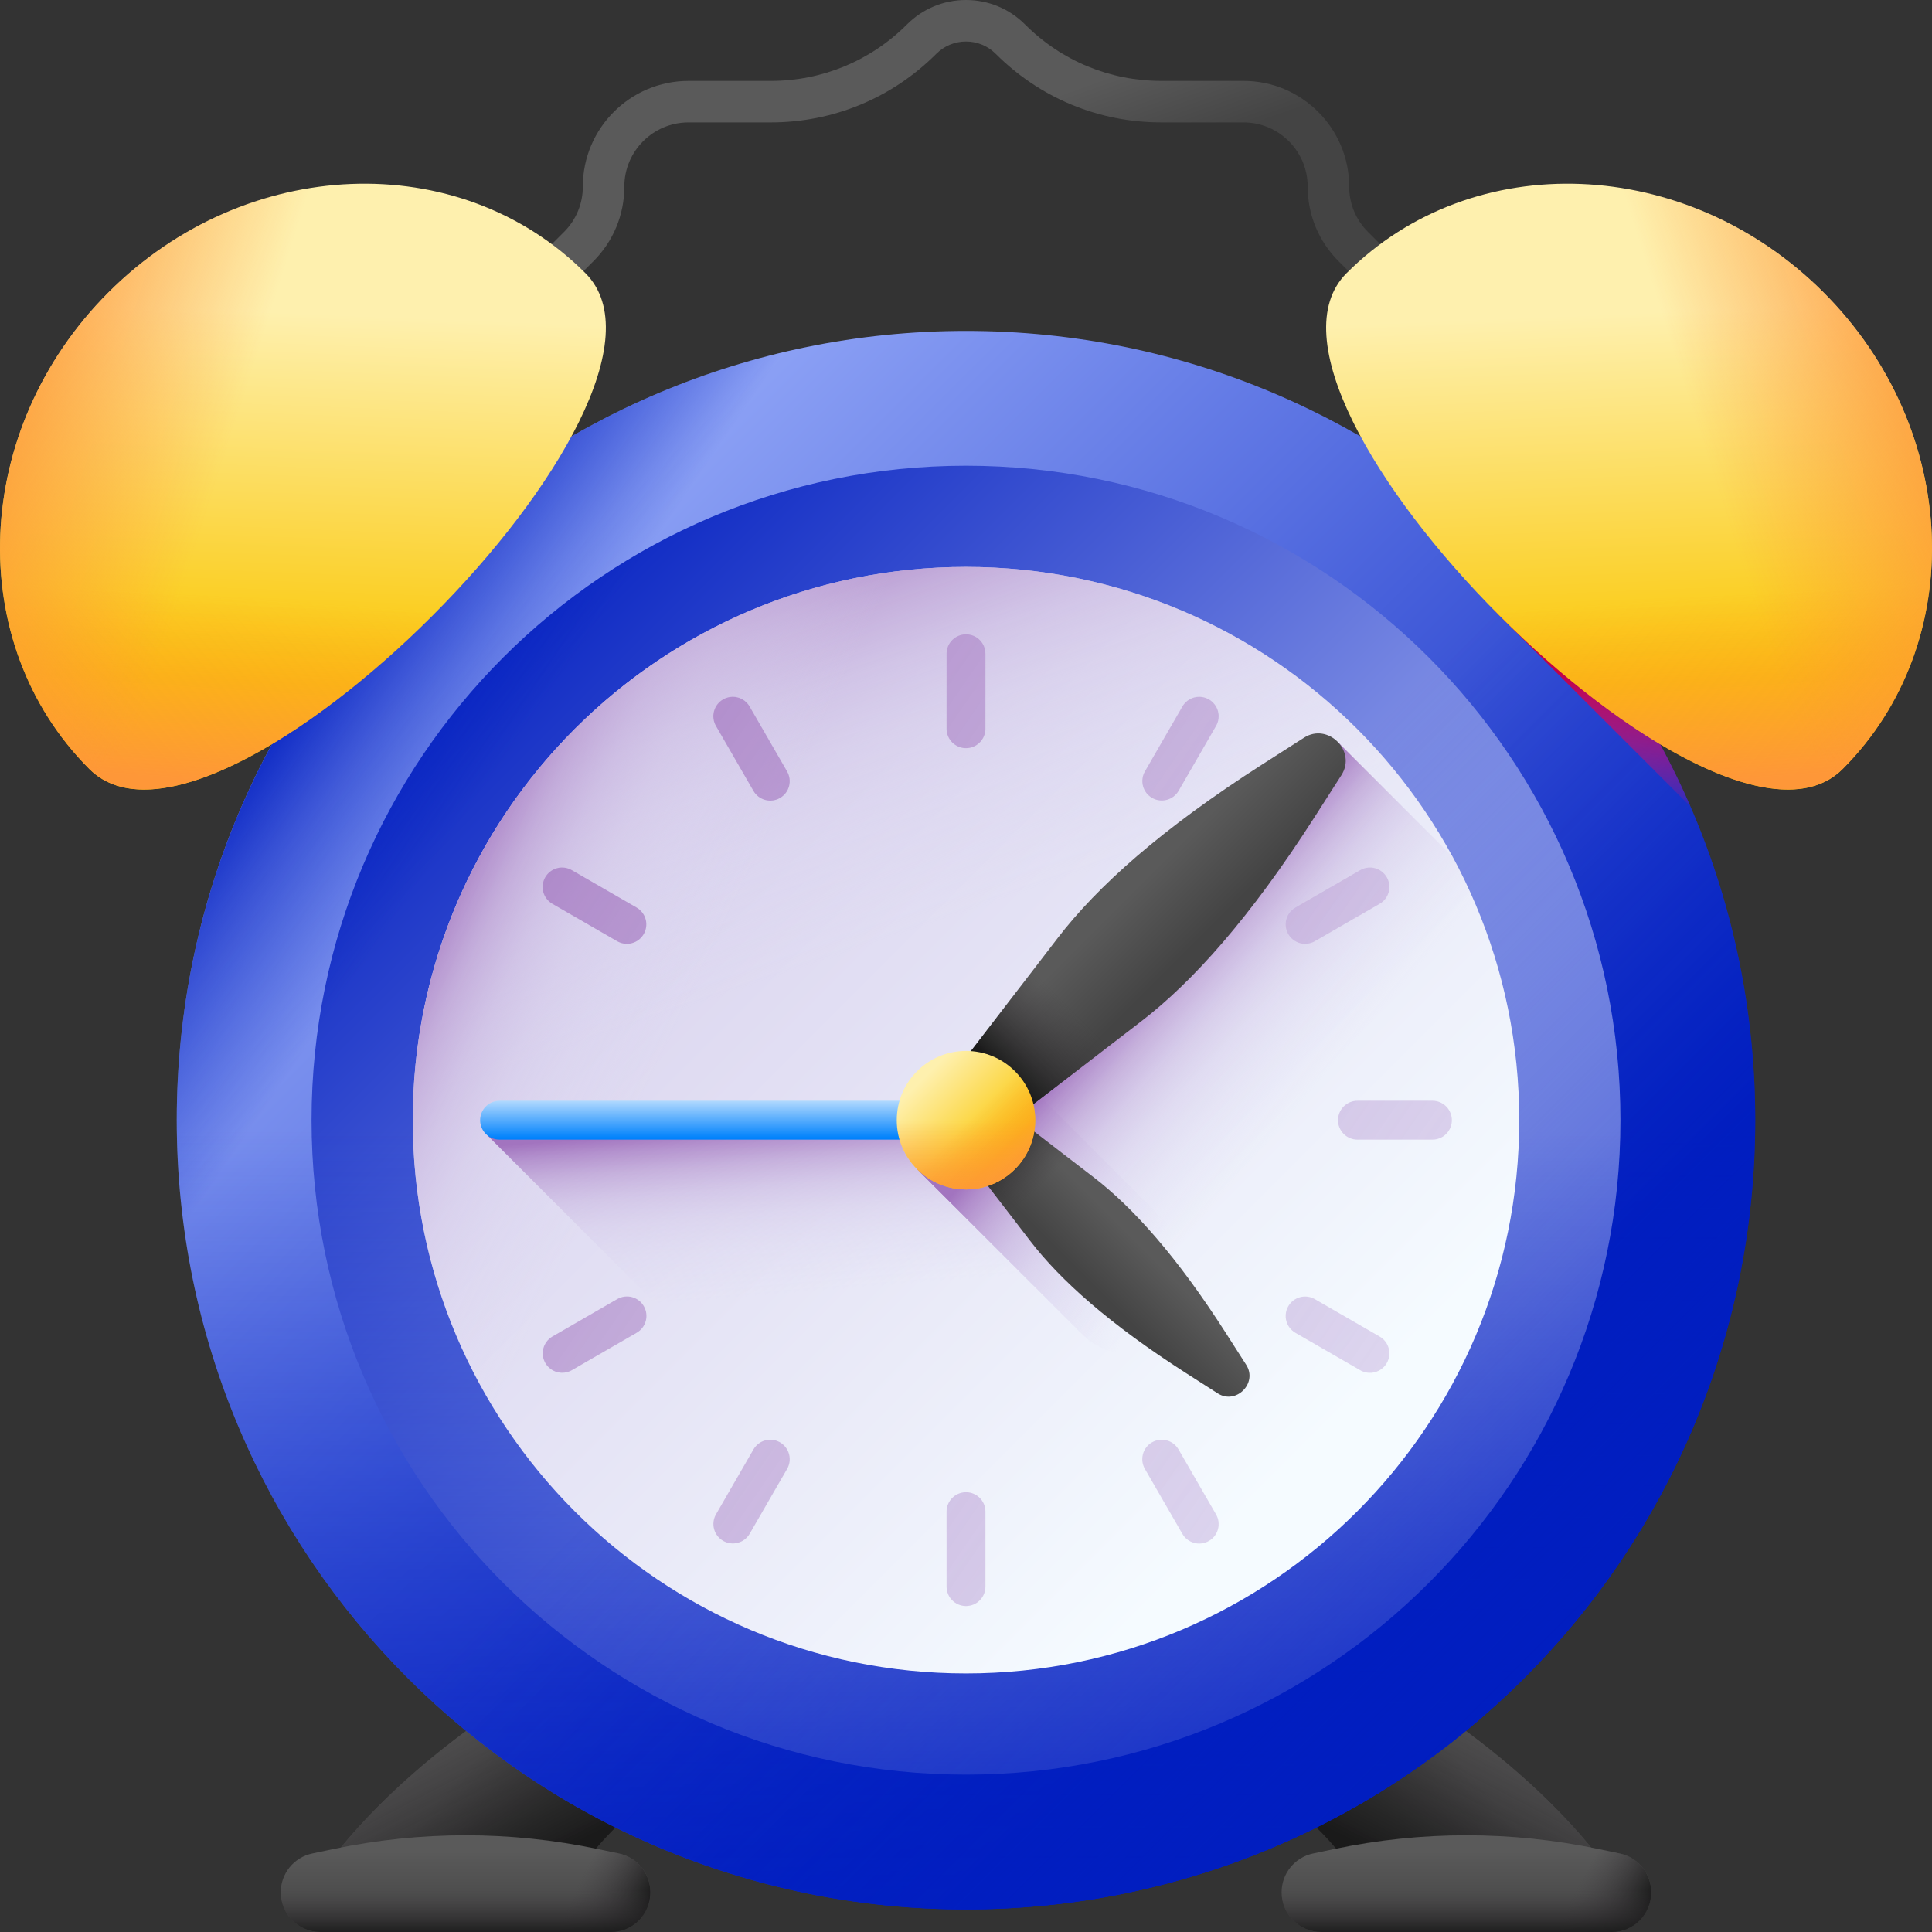<svg width="512" height="512" viewBox="0 0 512 512" fill="none" xmlns="http://www.w3.org/2000/svg">
<rect x="0" y="0" width="512" height="512" fill="#333333" stroke="none"/>
<g clip-path="url(#clip0_1307_5766)">
<path d="M214.405 455.19H128.419C112.71 466.225 99.096 478.515 88.848 491.462C87.784 492.808 86.746 494.174 85.737 495.561H153.712C154.645 494.152 155.638 492.785 156.69 491.462C169.338 475.481 192.104 461.679 214.405 455.19Z" fill="url(#paint0_linear_1307_5766)"/>
<path d="M214.405 455.19H128.419C112.71 466.225 99.096 478.515 88.848 491.462C87.784 492.808 86.746 494.174 85.737 495.561H153.712C154.645 494.152 155.638 492.785 156.69 491.462C169.338 475.481 192.104 461.679 214.405 455.19Z" fill="url(#paint1_linear_1307_5766)"/>
<path d="M161.849 512H84.914C79.108 512 74.401 507.293 74.401 501.487C74.401 496.516 77.882 492.225 82.746 491.2L88.288 490.032C111.43 485.154 135.334 485.154 158.476 490.032L164.018 491.2C166.378 491.697 168.495 492.991 170.014 494.863C171.534 496.736 172.363 499.075 172.363 501.487C172.363 507.293 167.656 512 161.849 512Z" fill="url(#paint2_linear_1307_5766)"/>
<path d="M161.849 512C167.655 512 172.362 507.293 172.362 501.487C172.362 496.516 168.881 492.225 164.017 491.2L158.475 490.032C146.935 487.6 135.174 486.374 123.381 486.374V512.001L161.849 512Z" fill="url(#paint3_linear_1307_5766)"/>
<path d="M74.401 501.487C74.401 507.293 79.108 512 84.914 512H161.849C167.655 512 172.362 507.293 172.362 501.487C172.362 498.465 171.07 495.7 168.969 493.762H77.794C76.725 494.744 75.871 495.939 75.287 497.268C74.703 498.598 74.401 500.034 74.401 501.487Z" fill="url(#paint4_linear_1307_5766)"/>
<path d="M355.31 491.462C356.362 492.785 357.356 494.152 358.288 495.561H426.263C425.254 494.174 424.216 492.808 423.152 491.462C412.905 478.514 399.291 466.225 383.581 455.19H297.595C319.896 461.679 342.662 475.481 355.31 491.462Z" fill="url(#paint5_linear_1307_5766)"/>
<path d="M355.31 491.462C356.362 492.785 357.356 494.152 358.288 495.561H426.263C425.254 494.174 424.216 492.808 423.152 491.462C412.905 478.514 399.291 466.225 383.581 455.19H297.595C319.896 461.679 342.662 475.481 355.31 491.462Z" fill="url(#paint6_linear_1307_5766)"/>
<path d="M427.086 512H350.151C344.345 512 339.638 507.293 339.638 501.487C339.638 496.516 343.119 492.225 347.983 491.2L353.525 490.032C376.667 485.154 400.571 485.154 423.713 490.032L429.255 491.2C431.799 491.736 434.054 493.195 435.584 495.296C437.115 497.398 437.813 499.991 437.543 502.577C437.274 505.162 436.055 507.556 434.124 509.297C432.193 511.037 429.686 512 427.086 512Z" fill="url(#paint7_linear_1307_5766)"/>
<path d="M427.086 512C432.892 512 437.599 507.293 437.599 501.487C437.599 496.516 434.118 492.225 429.254 491.2L423.712 490.032C412.172 487.6 400.411 486.374 388.618 486.374V512H427.086Z" fill="url(#paint8_linear_1307_5766)"/>
<path d="M339.637 501.487C339.637 507.293 344.344 512 350.15 512H427.085C432.891 512 437.598 507.293 437.598 501.487C437.598 498.465 436.306 495.7 434.205 493.762H343.03C341.961 494.745 341.107 495.939 340.523 497.268C339.939 498.598 339.637 500.034 339.637 501.487Z" fill="url(#paint9_linear_1307_5766)"/>
<path d="M378.594 93.083L354.749 69.238C349.46 63.95 346.548 56.918 346.548 49.438C346.548 40.064 338.921 32.437 329.547 32.437H307.754C291.181 32.437 275.598 25.983 263.877 14.263C261.771 12.159 258.975 11 256 11C253.025 11 250.229 12.159 248.125 14.263C236.404 25.984 220.821 32.438 204.248 32.438H182.455C173.08 32.438 165.454 40.065 165.454 49.439C165.454 56.918 162.541 63.951 157.253 69.239L133.408 93.084L125.63 85.307L149.475 61.462C151.059 59.887 152.314 58.013 153.169 55.95C154.023 53.886 154.46 51.673 154.454 49.44C154.454 34.001 167.016 21.439 182.455 21.439H204.248C217.883 21.439 230.704 16.128 240.347 6.486C244.527 2.304 250.087 0 256 0C261.913 0 267.473 2.304 271.654 6.485C281.297 16.127 294.117 21.437 307.753 21.437H329.546C344.986 21.437 357.547 33.999 357.547 49.438C357.547 53.979 359.316 58.249 362.526 61.46L386.371 85.305L378.594 93.083Z" fill="url(#paint10_linear_1307_5766)"/>
<path d="M256 506.018C371.515 506.018 465.158 412.375 465.158 296.86C465.158 181.345 371.515 87.702 256 87.702C140.485 87.702 46.842 181.345 46.842 296.86C46.842 412.375 140.485 506.018 256 506.018Z" fill="url(#paint11_linear_1307_5766)"/>
<path d="M256 470.296C351.786 470.296 429.436 392.646 429.436 296.86C429.436 201.074 351.786 123.424 256 123.424C160.214 123.424 82.564 201.074 82.564 296.86C82.564 392.646 160.214 470.296 256 470.296Z" fill="url(#paint12_linear_1307_5766)"/>
<path d="M256 506.018C371.515 506.018 465.158 412.375 465.158 296.86C465.158 181.345 371.515 87.702 256 87.702C140.485 87.702 46.842 181.345 46.842 296.86C46.842 412.375 140.485 506.018 256 506.018Z" fill="url(#paint13_linear_1307_5766)"/>
<path d="M46.842 296.86C46.842 412.374 140.485 506.018 256 506.018C371.515 506.018 465.158 412.374 465.158 296.86C465.158 271.842 460.751 247.858 452.695 225.621H59.304C51.249 247.858 46.842 271.843 46.842 296.86Z" fill="url(#paint14_linear_1307_5766)"/>
<path d="M108.103 444.758C189.784 526.439 322.216 526.44 403.898 444.758C485.579 363.077 485.579 230.644 403.898 148.963C386.208 131.273 366.132 117.43 344.712 107.402L66.542 385.572C76.57 406.992 90.412 427.067 108.103 444.758Z" fill="url(#paint15_linear_1307_5766)"/>
<path d="M256 443.477C336.974 443.477 402.617 377.834 402.617 296.86C402.617 215.886 336.974 150.243 256 150.243C175.026 150.243 109.383 215.886 109.383 296.86C109.383 377.834 175.026 443.477 256 443.477Z" fill="url(#paint16_linear_1307_5766)"/>
<path d="M402.617 296.86C402.617 215.886 336.974 150.243 256 150.243C175.026 150.243 109.383 215.886 109.383 296.86C109.383 314.397 112.472 331.21 118.119 346.797H393.881C399.528 331.21 402.617 314.398 402.617 296.86Z" fill="url(#paint17_linear_1307_5766)"/>
<path d="M359.674 193.186C302.417 135.929 209.584 135.928 152.326 193.186C95.069 250.443 95.069 343.277 152.326 400.534C164.727 412.935 178.799 422.638 193.814 429.668L388.807 234.675C381.778 219.66 372.075 205.587 359.674 193.186Z" fill="url(#paint18_linear_1307_5766)"/>
<path d="M395.877 161.626L447.989 213.738C438.225 191.167 424.284 169.975 406.189 151.313L395.877 161.626Z" fill="url(#paint19_linear_1307_5766)"/>
<path d="M483.223 77.458C519.517 113.752 521.786 170.327 488.29 203.823C454.794 237.319 323.363 105.887 356.858 72.391C390.353 38.895 446.929 41.164 483.223 77.458Z" fill="url(#paint20_linear_1307_5766)"/>
<path d="M488.29 203.823C521.785 170.328 519.517 113.752 483.223 77.459C472.913 67.148 460.964 59.592 448.373 54.813L370.983 132.203C403.306 177.629 466.505 225.608 488.29 203.823Z" fill="url(#paint21_linear_1307_5766)"/>
<path d="M356.858 72.391C356.435 72.814 356.057 73.263 355.687 73.716L486.965 204.994C487.418 204.623 487.867 204.246 488.29 203.823C521.785 170.328 519.517 113.752 483.223 77.458C446.929 41.164 390.354 38.896 356.858 72.391Z" fill="url(#paint22_linear_1307_5766)"/>
<path d="M28.777 77.458C-7.517 113.752 -9.786 170.327 23.71 203.823C57.206 237.319 188.637 105.886 155.142 72.391C121.647 38.896 65.071 41.164 28.777 77.458Z" fill="url(#paint23_linear_1307_5766)"/>
<path d="M23.71 203.823C-9.785 170.328 -7.517 113.752 28.777 77.459C39.087 67.148 51.036 59.592 63.627 54.813L141.017 132.203C108.694 177.629 45.495 225.608 23.71 203.823Z" fill="url(#paint24_linear_1307_5766)"/>
<path d="M155.142 72.391C155.565 72.814 155.943 73.263 156.313 73.716L25.035 204.994C24.574 204.626 24.132 204.235 23.71 203.823C-9.785 170.328 -7.517 113.752 28.777 77.458C65.071 41.164 121.646 38.896 155.142 72.391Z" fill="url(#paint25_linear_1307_5766)"/>
<path d="M129.151 300.862L270.994 442.705C301.808 439.556 331.81 426.67 356.022 404.049L252.834 300.862H129.151Z" fill="url(#paint26_linear_1307_5766)"/>
<path d="M254.743 296.86C254.743 295.493 254.2 294.183 253.234 293.216C252.267 292.25 250.957 291.707 249.59 291.707H132.394C131.717 291.707 131.047 291.84 130.422 292.099C129.797 292.358 129.229 292.738 128.75 293.216C128.272 293.695 127.892 294.263 127.633 294.888C127.374 295.513 127.241 296.183 127.241 296.86C127.241 297.537 127.374 298.207 127.633 298.832C127.892 299.457 128.272 300.025 128.75 300.504C129.229 300.982 129.797 301.362 130.422 301.621C131.047 301.88 131.717 302.013 132.394 302.013H249.591C250.957 302.013 252.268 301.47 253.234 300.503C254.2 299.537 254.743 298.227 254.743 296.86Z" fill="url(#paint27_linear_1307_5766)"/>
<path d="M243.025 309.836L286.616 353.427C293.762 360.573 305.438 360.871 312.637 353.779L312.918 353.498C320.01 346.299 319.712 334.623 312.566 327.477L268.975 283.886L243.025 309.836Z" fill="url(#paint28_linear_1307_5766)"/>
<path d="M243.025 309.836L345.892 412.703C350.734 408.937 355.337 404.873 359.674 400.535C406.642 353.567 415.072 282.665 384.985 227.094L354.587 196.696L243.025 309.836Z" fill="url(#paint29_linear_1307_5766)"/>
<path d="M256 294.994L249.59 288.584L280.307 248.584C290.83 234.881 307.832 219.655 334.537 202.564L345.57 195.503C351.94 191.426 359.566 199.052 355.489 205.422L348.428 216.455C331.337 243.161 316.111 260.162 302.408 270.685L262.408 301.402L256 294.994Z" fill="url(#paint30_linear_1307_5766)"/>
<path d="M311.503 262.914L288.08 239.491C285.173 242.594 282.579 245.627 280.308 248.584L249.591 288.584L256.001 294.994L262.411 301.404L302.411 270.687C305.367 268.415 308.4 265.821 311.503 262.914Z" fill="url(#paint31_linear_1307_5766)"/>
<path d="M254.473 293.467L259.356 288.584L289.828 311.985C300.267 320.001 311.867 332.953 324.886 353.298L330.265 361.703C333.371 366.556 327.561 372.365 322.708 369.26L314.303 363.881C293.959 350.861 281.007 339.262 272.99 328.823L249.589 298.351L254.473 293.467Z" fill="url(#paint32_linear_1307_5766)"/>
<path d="M278.912 335.75L296.756 317.906C294.392 315.691 292.082 313.715 289.829 311.985L259.357 288.584L254.474 293.467L249.591 298.35L272.992 328.822C274.721 331.075 276.697 333.386 278.912 335.75Z" fill="url(#paint33_linear_1307_5766)"/>
<path d="M256 168.102C254.633 168.102 253.323 168.644 252.356 169.611C251.39 170.577 250.847 171.888 250.847 173.255V193.121C250.847 194.487 251.39 195.798 252.356 196.764C253.323 197.731 254.633 198.274 256 198.274C257.367 198.274 258.677 197.731 259.644 196.764C260.61 195.798 261.153 194.487 261.153 193.121V173.255C261.153 171.888 260.61 170.577 259.644 169.611C258.677 168.644 257.367 168.102 256 168.102Z" fill="url(#paint34_linear_1307_5766)"/>
<path d="M256 395.447C255.323 395.447 254.653 395.581 254.028 395.84C253.403 396.099 252.835 396.478 252.356 396.957C251.878 397.435 251.498 398.003 251.239 398.628C250.98 399.253 250.847 399.924 250.847 400.6V420.466C250.847 421.833 251.39 423.144 252.356 424.11C253.323 425.076 254.633 425.619 256 425.619C257.367 425.619 258.677 425.076 259.644 424.11C260.61 423.144 261.153 421.833 261.153 420.466V400.6C261.153 399.924 261.02 399.253 260.761 398.628C260.502 398.003 260.122 397.435 259.644 396.957C259.165 396.478 258.597 396.099 257.972 395.84C257.347 395.581 256.677 395.447 256 395.447Z" fill="url(#paint35_linear_1307_5766)"/>
<path d="M379.606 291.708H359.74C359.063 291.708 358.393 291.841 357.768 292.1C357.143 292.359 356.575 292.739 356.096 293.217C355.618 293.696 355.238 294.264 354.979 294.889C354.72 295.514 354.587 296.184 354.587 296.861C354.587 297.538 354.72 298.208 354.979 298.833C355.238 299.458 355.618 300.026 356.096 300.505C356.575 300.983 357.143 301.363 357.768 301.622C358.393 301.881 359.063 302.014 359.74 302.014H379.606C380.283 302.014 380.953 301.881 381.578 301.622C382.203 301.363 382.771 300.983 383.25 300.505C383.728 300.026 384.108 299.458 384.367 298.833C384.626 298.208 384.759 297.538 384.759 296.861C384.759 296.184 384.626 295.514 384.367 294.889C384.108 294.264 383.728 293.696 383.25 293.217C382.771 292.739 382.203 292.359 381.578 292.1C380.953 291.841 380.283 291.708 379.606 291.708Z" fill="url(#paint36_linear_1307_5766)"/>
<path d="M198.659 187.238C198.321 186.652 197.87 186.138 197.333 185.726C196.796 185.314 196.184 185.012 195.53 184.837C194.876 184.662 194.195 184.617 193.524 184.705C192.853 184.794 192.206 185.013 191.62 185.352C191.034 185.69 190.52 186.14 190.108 186.677C189.696 187.214 189.394 187.827 189.219 188.48C189.044 189.134 188.999 189.816 189.088 190.487C189.176 191.158 189.396 191.805 189.734 192.391L199.667 209.596C200.005 210.182 200.456 210.695 200.993 211.107C201.529 211.519 202.142 211.821 202.796 211.996C203.449 212.171 204.131 212.216 204.802 212.128C205.473 212.039 206.12 211.82 206.706 211.482C207.292 211.143 207.806 210.693 208.218 210.156C208.63 209.619 208.932 209.006 209.107 208.353C209.282 207.699 209.327 207.017 209.238 206.346C209.15 205.675 208.93 205.029 208.592 204.443L198.659 187.238Z" fill="url(#paint37_linear_1307_5766)"/>
<path d="M312.332 384.125C311.994 383.539 311.543 383.026 311.006 382.614C310.469 382.202 309.857 381.9 309.203 381.724C308.549 381.549 307.868 381.505 307.197 381.593C306.526 381.681 305.879 381.901 305.293 382.239C304.707 382.578 304.193 383.028 303.781 383.565C303.369 384.102 303.067 384.714 302.892 385.368C302.717 386.022 302.672 386.703 302.761 387.374C302.849 388.045 303.069 388.692 303.407 389.278L313.34 406.483C313.678 407.069 314.129 407.583 314.666 407.995C315.202 408.407 315.815 408.709 316.469 408.884C317.122 409.059 317.804 409.104 318.475 409.015C319.146 408.927 319.793 408.708 320.379 408.369C320.965 408.031 321.479 407.58 321.891 407.044C322.302 406.507 322.605 405.894 322.78 405.24C322.955 404.587 323 403.905 322.911 403.234C322.823 402.563 322.603 401.916 322.265 401.33L312.332 384.125Z" fill="url(#paint38_linear_1307_5766)"/>
<path d="M348.418 249.453L365.623 239.52C366.209 239.181 366.723 238.731 367.135 238.194C367.546 237.657 367.849 237.044 368.024 236.391C368.199 235.737 368.244 235.055 368.155 234.385C368.067 233.714 367.847 233.067 367.509 232.481C367.171 231.895 366.72 231.381 366.183 230.969C365.646 230.557 365.034 230.255 364.38 230.08C363.726 229.905 363.045 229.86 362.374 229.948C361.703 230.037 361.056 230.256 360.47 230.595L343.265 240.528C342.091 241.216 341.237 242.34 340.889 243.656C340.541 244.972 340.728 246.371 341.408 247.55C342.089 248.728 343.208 249.59 344.521 249.946C345.834 250.303 347.235 250.125 348.418 249.453Z" fill="url(#paint39_linear_1307_5766)"/>
<path d="M163.582 344.268L146.377 354.201C145.203 354.889 144.349 356.013 144.001 357.329C143.653 358.644 143.84 360.044 144.52 361.223C145.201 362.401 146.32 363.263 147.633 363.619C148.946 363.976 150.347 363.798 151.53 363.126L168.735 353.193C169.321 352.854 169.835 352.404 170.247 351.867C170.659 351.33 170.961 350.717 171.136 350.064C171.311 349.41 171.356 348.728 171.267 348.057C171.179 347.387 170.959 346.74 170.621 346.154C170.283 345.568 169.832 345.054 169.295 344.642C168.758 344.23 168.146 343.928 167.492 343.753C166.838 343.578 166.157 343.533 165.486 343.621C164.815 343.71 164.168 343.929 163.582 344.268Z" fill="url(#paint40_linear_1307_5766)"/>
<path d="M320.379 185.352C319.195 184.669 317.789 184.484 316.469 184.838C315.149 185.191 314.023 186.055 313.34 187.238L303.407 204.443C302.734 205.626 302.557 207.027 302.913 208.341C303.27 209.654 304.131 210.773 305.31 211.453C306.488 212.134 307.888 212.32 309.204 211.972C310.519 211.625 311.644 210.77 312.332 209.596L322.265 192.391C322.603 191.805 322.823 191.159 322.912 190.488C323 189.817 322.955 189.135 322.78 188.481C322.605 187.828 322.303 187.215 321.891 186.678C321.479 186.141 320.965 185.691 320.379 185.352Z" fill="url(#paint41_linear_1307_5766)"/>
<path d="M206.706 382.239C206.12 381.9 205.473 381.68 204.802 381.592C204.131 381.504 203.449 381.548 202.796 381.723C202.142 381.899 201.529 382.201 200.993 382.613C200.456 383.025 200.005 383.538 199.667 384.125L189.734 401.33C189.061 402.512 188.884 403.913 189.24 405.227C189.597 406.54 190.458 407.659 191.637 408.339C192.815 409.02 194.215 409.206 195.531 408.858C196.846 408.511 197.971 407.657 198.659 406.483L208.592 389.278C208.93 388.692 209.15 388.045 209.239 387.374C209.327 386.703 209.282 386.021 209.107 385.367C208.932 384.714 208.63 384.101 208.218 383.564C207.806 383.027 207.292 382.577 206.706 382.239Z" fill="url(#paint42_linear_1307_5766)"/>
<path d="M168.735 240.528L151.53 230.595C150.944 230.256 150.297 230.037 149.626 229.948C148.955 229.86 148.274 229.905 147.62 230.08C146.966 230.255 146.354 230.557 145.817 230.969C145.28 231.381 144.829 231.895 144.491 232.481C144.153 233.067 143.933 233.714 143.845 234.385C143.756 235.055 143.801 235.737 143.976 236.391C144.151 237.044 144.454 237.657 144.865 238.194C145.277 238.731 145.791 239.181 146.377 239.52L163.582 249.453C164.765 250.125 166.166 250.303 167.479 249.946C168.792 249.59 169.911 248.728 170.592 247.55C171.272 246.371 171.459 244.972 171.111 243.656C170.763 242.34 169.909 241.216 168.735 240.528Z" fill="url(#paint43_linear_1307_5766)"/>
<path d="M365.622 354.201L348.417 344.268C347.234 343.596 345.833 343.418 344.52 343.775C343.207 344.131 342.088 344.993 341.407 346.171C340.727 347.35 340.54 348.749 340.888 350.065C341.236 351.381 342.09 352.505 343.264 353.193L360.469 363.126C361.055 363.465 361.702 363.684 362.373 363.773C363.044 363.861 363.725 363.816 364.379 363.641C365.033 363.466 365.645 363.164 366.182 362.752C366.719 362.34 367.17 361.826 367.508 361.24C367.846 360.654 368.066 360.007 368.154 359.336C368.243 358.666 368.198 357.984 368.023 357.33C367.848 356.677 367.545 356.064 367.134 355.527C366.722 354.99 366.208 354.54 365.622 354.201Z" fill="url(#paint44_linear_1307_5766)"/>
<path d="M256 315.21C266.134 315.21 274.35 306.994 274.35 296.86C274.35 286.725 266.134 278.51 256 278.51C245.866 278.51 237.65 286.725 237.65 296.86C237.65 306.994 245.866 315.21 256 315.21Z" fill="url(#paint45_linear_1307_5766)"/>
<path d="M237.65 296.86C237.65 306.994 245.865 315.21 256 315.21C266.134 315.21 274.35 306.995 274.35 296.86C274.352 294.729 273.982 292.614 273.257 290.61H238.744C238.018 292.614 237.648 294.729 237.65 296.86Z" fill="url(#paint46_linear_1307_5766)"/>
<path d="M243.025 309.836C250.191 317.002 261.809 317.002 268.975 309.836C276.141 302.67 276.141 291.052 268.975 283.886C267.47 282.378 265.713 281.144 263.783 280.24L239.379 304.644C240.283 306.574 241.517 308.331 243.025 309.836Z" fill="url(#paint47_linear_1307_5766)"/>
</g>
<defs>
<linearGradient id="paint0_linear_1307_5766" x1="131.922" y1="459.276" x2="149.243" y2="474.64" gradientUnits="userSpaceOnUse">
<stop stop-color="#5A5A5A"/>
<stop offset="1" stop-color="#444444"/>
</linearGradient>
<linearGradient id="paint1_linear_1307_5766" x1="128.039" y1="432.854" x2="155.975" y2="486.77" gradientUnits="userSpaceOnUse">
<stop stop-color="#433F43" stop-opacity="0"/>
<stop offset="1" stop-color="#1A1A1A"/>
</linearGradient>
<linearGradient id="paint2_linear_1307_5766" x1="123.382" y1="490.665" x2="123.382" y2="509.191" gradientUnits="userSpaceOnUse">
<stop stop-color="#5A5A5A"/>
<stop offset="1" stop-color="#444444"/>
</linearGradient>
<linearGradient id="paint3_linear_1307_5766" x1="150.498" y1="504.836" x2="167.189" y2="513.267" gradientUnits="userSpaceOnUse">
<stop stop-color="#433F43" stop-opacity="0"/>
<stop offset="1" stop-color="#1A1A1A"/>
</linearGradient>
<linearGradient id="paint4_linear_1307_5766" x1="123.382" y1="501.16" x2="123.382" y2="512.752" gradientUnits="userSpaceOnUse">
<stop stop-color="#433F43" stop-opacity="0"/>
<stop offset="1" stop-color="#1A1A1A"/>
</linearGradient>
<linearGradient id="paint5_linear_1307_5766" x1="380.078" y1="459.276" x2="362.757" y2="474.64" gradientUnits="userSpaceOnUse">
<stop stop-color="#5A5A5A"/>
<stop offset="1" stop-color="#444444"/>
</linearGradient>
<linearGradient id="paint6_linear_1307_5766" x1="383.961" y1="432.854" x2="356.025" y2="486.77" gradientUnits="userSpaceOnUse">
<stop stop-color="#433F43" stop-opacity="0"/>
<stop offset="1" stop-color="#1A1A1A"/>
</linearGradient>
<linearGradient id="paint7_linear_1307_5766" x1="388.618" y1="490.665" x2="388.618" y2="509.191" gradientUnits="userSpaceOnUse">
<stop stop-color="#5A5A5A"/>
<stop offset="1" stop-color="#444444"/>
</linearGradient>
<linearGradient id="paint8_linear_1307_5766" x1="415.735" y1="504.836" x2="432.425" y2="513.267" gradientUnits="userSpaceOnUse">
<stop stop-color="#433F43" stop-opacity="0"/>
<stop offset="1" stop-color="#1A1A1A"/>
</linearGradient>
<linearGradient id="paint9_linear_1307_5766" x1="388.618" y1="501.16" x2="388.618" y2="512.752" gradientUnits="userSpaceOnUse">
<stop stop-color="#433F43" stop-opacity="0"/>
<stop offset="1" stop-color="#1A1A1A"/>
</linearGradient>
<linearGradient id="paint10_linear_1307_5766" x1="243.204" y1="38.303" x2="251.636" y2="61.923" gradientUnits="userSpaceOnUse">
<stop stop-color="#5A5A5A"/>
<stop offset="1" stop-color="#444444"/>
</linearGradient>
<linearGradient id="paint11_linear_1307_5766" x1="128.06" y1="168.921" x2="358.856" y2="399.716" gradientUnits="userSpaceOnUse">
<stop stop-color="#8CA1F5"/>
<stop offset="1" stop-color="#011EC0"/>
</linearGradient>
<linearGradient id="paint12_linear_1307_5766" x1="377.388" y1="418.248" x2="116.132" y2="156.993" gradientUnits="userSpaceOnUse">
<stop stop-color="#DAE0FF"/>
<stop offset="1" stop-color="#011EC0"/>
</linearGradient>
<linearGradient id="paint13_linear_1307_5766" x1="128.183" y1="209.215" x2="78.282" y2="174.997" gradientUnits="userSpaceOnUse">
<stop stop-color="#011EC0" stop-opacity="0"/>
<stop offset="0.234" stop-color="#011EC0" stop-opacity="0.234"/>
<stop offset="0.517" stop-color="#011EC0" stop-opacity="0.517"/>
<stop offset="0.824" stop-color="#011EC0" stop-opacity="0.824"/>
<stop offset="1" stop-color="#011EC0"/>
</linearGradient>
<linearGradient id="paint14_linear_1307_5766" x1="256" y1="299.507" x2="256" y2="545.554" gradientUnits="userSpaceOnUse">
<stop stop-color="#011EC0" stop-opacity="0"/>
<stop offset="0.234" stop-color="#011EC0" stop-opacity="0.234"/>
<stop offset="0.517" stop-color="#011EC0" stop-opacity="0.517"/>
<stop offset="0.824" stop-color="#011EC0" stop-opacity="0.824"/>
<stop offset="1" stop-color="#011EC0"/>
</linearGradient>
<linearGradient id="paint15_linear_1307_5766" x1="258.026" y1="299.068" x2="441.16" y2="482.203" gradientUnits="userSpaceOnUse">
<stop stop-color="#011EC0" stop-opacity="0"/>
<stop offset="0.234" stop-color="#011EC0" stop-opacity="0.234"/>
<stop offset="0.517" stop-color="#011EC0" stop-opacity="0.517"/>
<stop offset="0.824" stop-color="#011EC0" stop-opacity="0.824"/>
<stop offset="1" stop-color="#011EC0"/>
</linearGradient>
<linearGradient id="paint16_linear_1307_5766" x1="345.684" y1="386.544" x2="183.899" y2="224.76" gradientUnits="userSpaceOnUse">
<stop stop-color="#F5FBFF"/>
<stop offset="1" stop-color="#DBD5EF"/>
</linearGradient>
<linearGradient id="paint17_linear_1307_5766" x1="239.226" y1="247.763" x2="203.849" y2="144.252" gradientUnits="userSpaceOnUse">
<stop stop-color="#DBD5EF" stop-opacity="0"/>
<stop offset="0.285" stop-color="#D9D2EE" stop-opacity="0.285"/>
<stop offset="0.474" stop-color="#D4C9E9" stop-opacity="0.474"/>
<stop offset="0.635" stop-color="#CBBAE2" stop-opacity="0.635"/>
<stop offset="0.779" stop-color="#BFA5D7" stop-opacity="0.78"/>
<stop offset="0.913" stop-color="#AF8ACA" stop-opacity="0.913"/>
<stop offset="1" stop-color="#A274BF"/>
</linearGradient>
<linearGradient id="paint18_linear_1307_5766" x1="183.996" y1="262.292" x2="118.482" y2="230.845" gradientUnits="userSpaceOnUse">
<stop stop-color="#DBD5EF" stop-opacity="0"/>
<stop offset="0.285" stop-color="#D9D2EE" stop-opacity="0.285"/>
<stop offset="0.474" stop-color="#D4C9E9" stop-opacity="0.474"/>
<stop offset="0.635" stop-color="#CBBAE2" stop-opacity="0.635"/>
<stop offset="0.779" stop-color="#BFA5D7" stop-opacity="0.78"/>
<stop offset="0.913" stop-color="#AF8ACA" stop-opacity="0.913"/>
<stop offset="1" stop-color="#A274BF"/>
</linearGradient>
<linearGradient id="paint19_linear_1307_5766" x1="419.217" y1="215.02" x2="422.782" y2="179.139" gradientUnits="userSpaceOnUse">
<stop stop-color="#FE0364" stop-opacity="0"/>
<stop offset="0.234" stop-color="#F90362" stop-opacity="0.234"/>
<stop offset="0.517" stop-color="#EA035B" stop-opacity="0.517"/>
<stop offset="0.824" stop-color="#D20250" stop-opacity="0.824"/>
<stop offset="1" stop-color="#C00148"/>
</linearGradient>
<linearGradient id="paint20_linear_1307_5766" x1="430.446" y1="83.089" x2="434.294" y2="180.935" gradientUnits="userSpaceOnUse">
<stop stop-color="#FEF0AE"/>
<stop offset="1" stop-color="#FAC600"/>
</linearGradient>
<linearGradient id="paint21_linear_1307_5766" x1="442.936" y1="158.657" x2="446.234" y2="207.58" gradientUnits="userSpaceOnUse">
<stop stop-color="#FE9738" stop-opacity="0"/>
<stop offset="1" stop-color="#FE9738"/>
</linearGradient>
<linearGradient id="paint22_linear_1307_5766" x1="453.372" y1="124.013" x2="519.335" y2="103.124" gradientUnits="userSpaceOnUse">
<stop stop-color="#FE9738" stop-opacity="0"/>
<stop offset="1" stop-color="#FE9738"/>
</linearGradient>
<linearGradient id="paint23_linear_1307_5766" x1="81.555" y1="83.089" x2="77.707" y2="180.935" gradientUnits="userSpaceOnUse">
<stop stop-color="#FEF0AE"/>
<stop offset="1" stop-color="#FAC600"/>
</linearGradient>
<linearGradient id="paint24_linear_1307_5766" x1="69.064" y1="158.657" x2="65.766" y2="207.58" gradientUnits="userSpaceOnUse">
<stop stop-color="#FE9738" stop-opacity="0"/>
<stop offset="1" stop-color="#FE9738"/>
</linearGradient>
<linearGradient id="paint25_linear_1307_5766" x1="58.629" y1="124.013" x2="-7.335" y2="103.124" gradientUnits="userSpaceOnUse">
<stop stop-color="#FE9738" stop-opacity="0"/>
<stop offset="1" stop-color="#FE9738"/>
</linearGradient>
<linearGradient id="paint26_linear_1307_5766" x1="241.61" y1="340.159" x2="238.046" y2="295.248" gradientUnits="userSpaceOnUse">
<stop stop-color="#DBD5EF" stop-opacity="0"/>
<stop offset="0.285" stop-color="#D9D2EE" stop-opacity="0.285"/>
<stop offset="0.474" stop-color="#D4C9E9" stop-opacity="0.474"/>
<stop offset="0.635" stop-color="#CBBAE2" stop-opacity="0.635"/>
<stop offset="0.779" stop-color="#BFA5D7" stop-opacity="0.78"/>
<stop offset="0.913" stop-color="#AF8ACA" stop-opacity="0.913"/>
<stop offset="1" stop-color="#A274BF"/>
</linearGradient>
<linearGradient id="paint27_linear_1307_5766" x1="190.992" y1="291.594" x2="190.992" y2="301.581" gradientUnits="userSpaceOnUse">
<stop stop-color="#B3DAFE"/>
<stop offset="1" stop-color="#0182FC"/>
</linearGradient>
<linearGradient id="paint28_linear_1307_5766" x1="306.966" y1="330.919" x2="246.693" y2="307.334" gradientUnits="userSpaceOnUse">
<stop stop-color="#DBD5EF" stop-opacity="0"/>
<stop offset="0.285" stop-color="#D9D2EE" stop-opacity="0.285"/>
<stop offset="0.474" stop-color="#D4C9E9" stop-opacity="0.474"/>
<stop offset="0.635" stop-color="#CBBAE2" stop-opacity="0.635"/>
<stop offset="0.779" stop-color="#BFA5D7" stop-opacity="0.78"/>
<stop offset="0.913" stop-color="#AF8ACA" stop-opacity="0.913"/>
<stop offset="1" stop-color="#A274BF"/>
</linearGradient>
<linearGradient id="paint29_linear_1307_5766" x1="341.044" y1="296.775" x2="299.989" y2="261.398" gradientUnits="userSpaceOnUse">
<stop stop-color="#DBD5EF" stop-opacity="0"/>
<stop offset="0.285" stop-color="#D9D2EE" stop-opacity="0.285"/>
<stop offset="0.474" stop-color="#D4C9E9" stop-opacity="0.474"/>
<stop offset="0.635" stop-color="#CBBAE2" stop-opacity="0.635"/>
<stop offset="0.779" stop-color="#BFA5D7" stop-opacity="0.78"/>
<stop offset="0.913" stop-color="#AF8ACA" stop-opacity="0.913"/>
<stop offset="1" stop-color="#A274BF"/>
</linearGradient>
<linearGradient id="paint30_linear_1307_5766" x1="297.859" y1="238.405" x2="313.171" y2="253.716" gradientUnits="userSpaceOnUse">
<stop stop-color="#5A5A5A"/>
<stop offset="1" stop-color="#444444"/>
</linearGradient>
<linearGradient id="paint31_linear_1307_5766" x1="283.711" y1="267.283" x2="266.192" y2="284.803" gradientUnits="userSpaceOnUse">
<stop stop-color="#433F43" stop-opacity="0"/>
<stop offset="1" stop-color="#1A1A1A"/>
</linearGradient>
<linearGradient id="paint32_linear_1307_5766" x1="297.583" y1="325.356" x2="285.919" y2="337.02" gradientUnits="userSpaceOnUse">
<stop stop-color="#5A5A5A"/>
<stop offset="1" stop-color="#444444"/>
</linearGradient>
<linearGradient id="paint33_linear_1307_5766" x1="275.583" y1="314.578" x2="262.237" y2="301.231" gradientUnits="userSpaceOnUse">
<stop stop-color="#433F43" stop-opacity="0"/>
<stop offset="1" stop-color="#1A1A1A"/>
</linearGradient>
<linearGradient id="paint34_linear_1307_5766" x1="818.475" y1="568.844" x2="154.132" y2="113.341" gradientUnits="userSpaceOnUse">
<stop stop-color="#DBD5EF" stop-opacity="0"/>
<stop offset="0.285" stop-color="#D9D2EE" stop-opacity="0.285"/>
<stop offset="0.474" stop-color="#D4C9E9" stop-opacity="0.474"/>
<stop offset="0.635" stop-color="#CBBAE2" stop-opacity="0.635"/>
<stop offset="0.779" stop-color="#BFA5D7" stop-opacity="0.78"/>
<stop offset="0.913" stop-color="#AF8ACA" stop-opacity="0.913"/>
<stop offset="1" stop-color="#A274BF"/>
</linearGradient>
<linearGradient id="paint35_linear_1307_5766" x1="712.444" y1="723.49" x2="48.099" y2="267.986" gradientUnits="userSpaceOnUse">
<stop stop-color="#DBD5EF" stop-opacity="0"/>
<stop offset="0.285" stop-color="#D9D2EE" stop-opacity="0.285"/>
<stop offset="0.474" stop-color="#D4C9E9" stop-opacity="0.474"/>
<stop offset="0.635" stop-color="#CBBAE2" stop-opacity="0.635"/>
<stop offset="0.779" stop-color="#BFA5D7" stop-opacity="0.78"/>
<stop offset="0.913" stop-color="#AF8ACA" stop-opacity="0.913"/>
<stop offset="1" stop-color="#A274BF"/>
</linearGradient>
<linearGradient id="paint36_linear_1307_5766" x1="801.809" y1="593.151" x2="137.465" y2="137.649" gradientUnits="userSpaceOnUse">
<stop stop-color="#DBD5EF" stop-opacity="0"/>
<stop offset="0.285" stop-color="#D9D2EE" stop-opacity="0.285"/>
<stop offset="0.474" stop-color="#D4C9E9" stop-opacity="0.474"/>
<stop offset="0.635" stop-color="#CBBAE2" stop-opacity="0.635"/>
<stop offset="0.779" stop-color="#BFA5D7" stop-opacity="0.78"/>
<stop offset="0.913" stop-color="#AF8ACA" stop-opacity="0.913"/>
<stop offset="1" stop-color="#A274BF"/>
</linearGradient>
<linearGradient id="paint37_linear_1307_5766" x1="793.197" y1="605.712" x2="128.853" y2="150.209" gradientUnits="userSpaceOnUse">
<stop stop-color="#DBD5EF" stop-opacity="0"/>
<stop offset="0.285" stop-color="#D9D2EE" stop-opacity="0.285"/>
<stop offset="0.474" stop-color="#D4C9E9" stop-opacity="0.474"/>
<stop offset="0.635" stop-color="#CBBAE2" stop-opacity="0.635"/>
<stop offset="0.779" stop-color="#BFA5D7" stop-opacity="0.78"/>
<stop offset="0.913" stop-color="#AF8ACA" stop-opacity="0.913"/>
<stop offset="1" stop-color="#A274BF"/>
</linearGradient>
<linearGradient id="paint38_linear_1307_5766" x1="737.72" y1="686.623" x2="73.377" y2="231.121" gradientUnits="userSpaceOnUse">
<stop stop-color="#DBD5EF" stop-opacity="0"/>
<stop offset="0.285" stop-color="#D9D2EE" stop-opacity="0.285"/>
<stop offset="0.474" stop-color="#D4C9E9" stop-opacity="0.474"/>
<stop offset="0.635" stop-color="#CBBAE2" stop-opacity="0.635"/>
<stop offset="0.779" stop-color="#BFA5D7" stop-opacity="0.78"/>
<stop offset="0.913" stop-color="#AF8ACA" stop-opacity="0.913"/>
<stop offset="1" stop-color="#A274BF"/>
</linearGradient>
<linearGradient id="paint39_linear_1307_5766" x1="823.447" y1="561.593" x2="159.103" y2="106.089" gradientUnits="userSpaceOnUse">
<stop stop-color="#DBD5EF" stop-opacity="0"/>
<stop offset="0.285" stop-color="#D9D2EE" stop-opacity="0.285"/>
<stop offset="0.474" stop-color="#D4C9E9" stop-opacity="0.474"/>
<stop offset="0.635" stop-color="#CBBAE2" stop-opacity="0.635"/>
<stop offset="0.779" stop-color="#BFA5D7" stop-opacity="0.78"/>
<stop offset="0.913" stop-color="#AF8ACA" stop-opacity="0.913"/>
<stop offset="1" stop-color="#A274BF"/>
</linearGradient>
<linearGradient id="paint40_linear_1307_5766" x1="707.471" y1="730.742" x2="43.127" y2="275.239" gradientUnits="userSpaceOnUse">
<stop stop-color="#DBD5EF" stop-opacity="0"/>
<stop offset="0.285" stop-color="#D9D2EE" stop-opacity="0.285"/>
<stop offset="0.474" stop-color="#D4C9E9" stop-opacity="0.474"/>
<stop offset="0.635" stop-color="#CBBAE2" stop-opacity="0.635"/>
<stop offset="0.779" stop-color="#BFA5D7" stop-opacity="0.78"/>
<stop offset="0.913" stop-color="#AF8ACA" stop-opacity="0.913"/>
<stop offset="1" stop-color="#A274BF"/>
</linearGradient>
<linearGradient id="paint41_linear_1307_5766" x1="829.546" y1="552.697" x2="165.203" y2="97.194" gradientUnits="userSpaceOnUse">
<stop stop-color="#DBD5EF" stop-opacity="0"/>
<stop offset="0.285" stop-color="#D9D2EE" stop-opacity="0.285"/>
<stop offset="0.474" stop-color="#D4C9E9" stop-opacity="0.474"/>
<stop offset="0.635" stop-color="#CBBAE2" stop-opacity="0.635"/>
<stop offset="0.779" stop-color="#BFA5D7" stop-opacity="0.78"/>
<stop offset="0.913" stop-color="#AF8ACA" stop-opacity="0.913"/>
<stop offset="1" stop-color="#A274BF"/>
</linearGradient>
<linearGradient id="paint42_linear_1307_5766" x1="701.37" y1="739.638" x2="37.027" y2="284.136" gradientUnits="userSpaceOnUse">
<stop stop-color="#DBD5EF" stop-opacity="0"/>
<stop offset="0.285" stop-color="#D9D2EE" stop-opacity="0.285"/>
<stop offset="0.474" stop-color="#D4C9E9" stop-opacity="0.474"/>
<stop offset="0.635" stop-color="#CBBAE2" stop-opacity="0.635"/>
<stop offset="0.779" stop-color="#BFA5D7" stop-opacity="0.78"/>
<stop offset="0.913" stop-color="#AF8ACA" stop-opacity="0.913"/>
<stop offset="1" stop-color="#A274BF"/>
</linearGradient>
<linearGradient id="paint43_linear_1307_5766" x1="760.487" y1="653.419" x2="96.143" y2="197.916" gradientUnits="userSpaceOnUse">
<stop stop-color="#DBD5EF" stop-opacity="0"/>
<stop offset="0.285" stop-color="#D9D2EE" stop-opacity="0.285"/>
<stop offset="0.474" stop-color="#D4C9E9" stop-opacity="0.474"/>
<stop offset="0.635" stop-color="#CBBAE2" stop-opacity="0.635"/>
<stop offset="0.779" stop-color="#BFA5D7" stop-opacity="0.78"/>
<stop offset="0.913" stop-color="#AF8ACA" stop-opacity="0.913"/>
<stop offset="1" stop-color="#A274BF"/>
</linearGradient>
<linearGradient id="paint44_linear_1307_5766" x1="770.431" y1="638.916" x2="106.087" y2="183.414" gradientUnits="userSpaceOnUse">
<stop stop-color="#DBD5EF" stop-opacity="0"/>
<stop offset="0.285" stop-color="#D9D2EE" stop-opacity="0.285"/>
<stop offset="0.474" stop-color="#D4C9E9" stop-opacity="0.474"/>
<stop offset="0.635" stop-color="#CBBAE2" stop-opacity="0.635"/>
<stop offset="0.779" stop-color="#BFA5D7" stop-opacity="0.78"/>
<stop offset="0.913" stop-color="#AF8ACA" stop-opacity="0.913"/>
<stop offset="1" stop-color="#A274BF"/>
</linearGradient>
<linearGradient id="paint45_linear_1307_5766" x1="244.776" y1="285.636" x2="265.024" y2="305.884" gradientUnits="userSpaceOnUse">
<stop stop-color="#FEF0AE"/>
<stop offset="1" stop-color="#FAC600"/>
</linearGradient>
<linearGradient id="paint46_linear_1307_5766" x1="256" y1="297.093" x2="256" y2="318.679" gradientUnits="userSpaceOnUse">
<stop stop-color="#FE9738" stop-opacity="0"/>
<stop offset="1" stop-color="#FE9738"/>
</linearGradient>
<linearGradient id="paint47_linear_1307_5766" x1="256.318" y1="297.36" x2="272.384" y2="313.427" gradientUnits="userSpaceOnUse">
<stop stop-color="#FE9738" stop-opacity="0"/>
<stop offset="1" stop-color="#FE9738"/>
</linearGradient>
<clipPath id="clip0_1307_5766">
<rect width="512" height="512" fill="white"/>
</clipPath>
</defs>
</svg>
